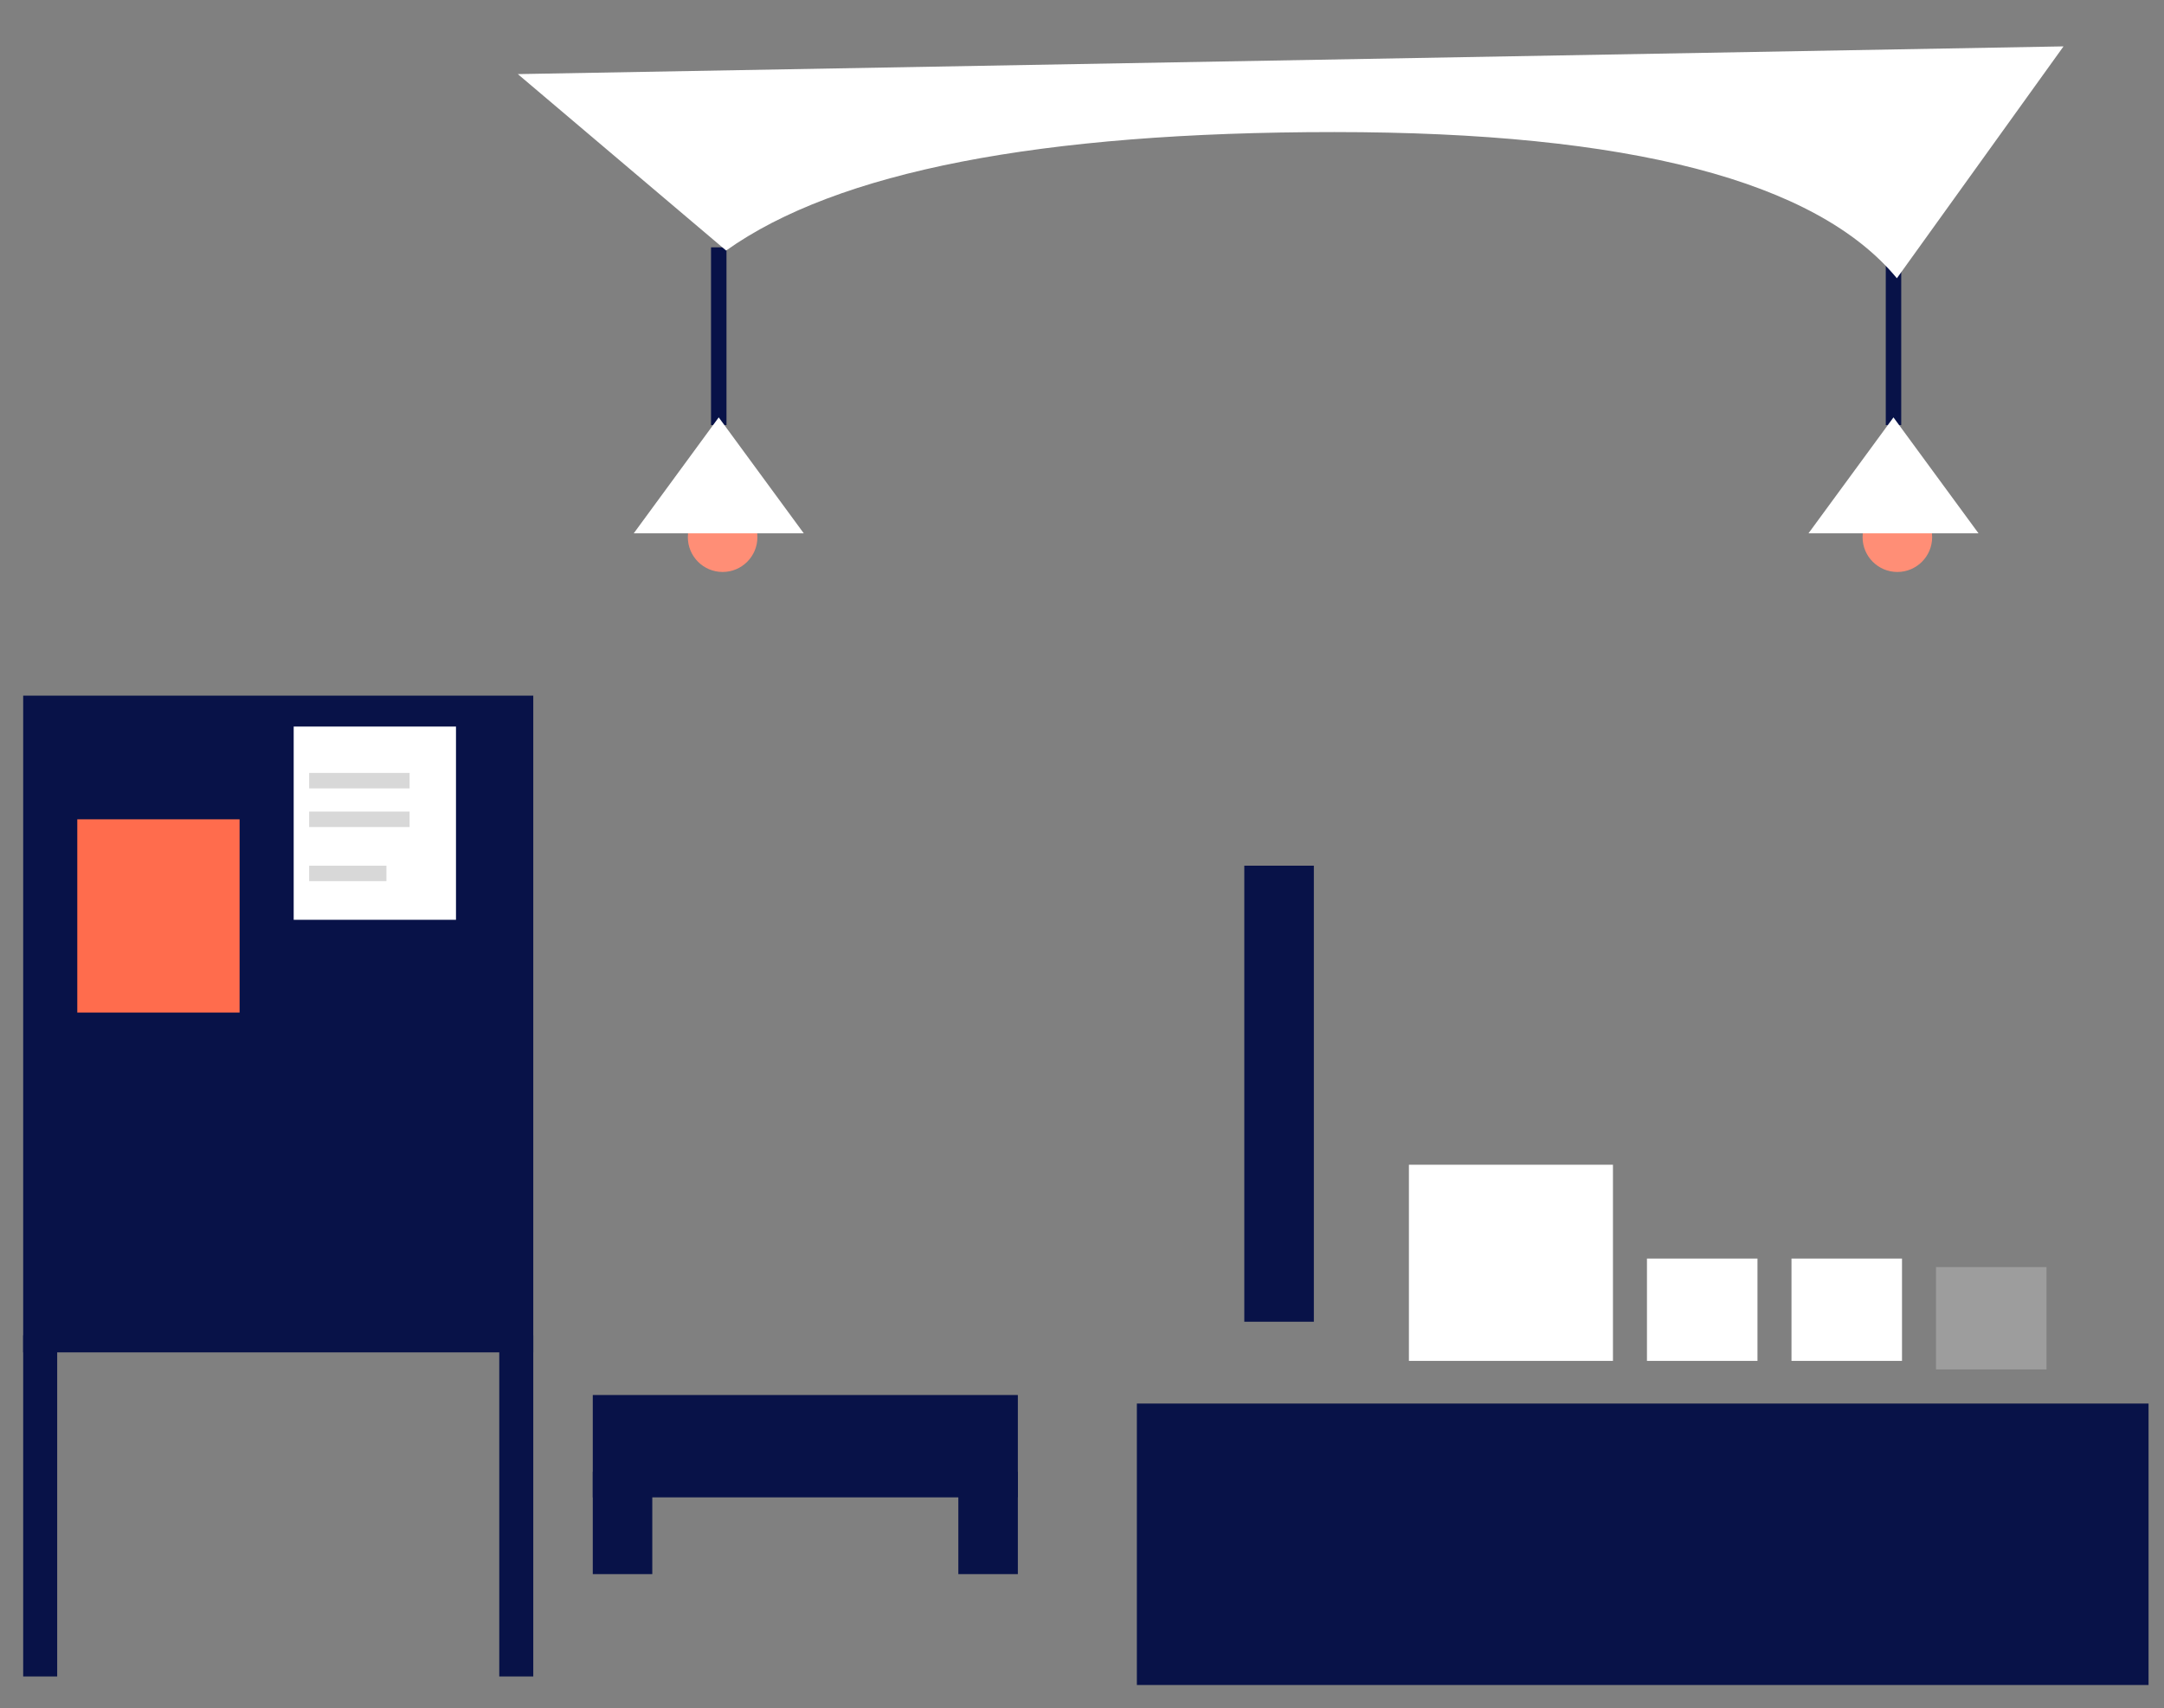 <?xml version="1.0" encoding="UTF-8"?>
<svg width="280px" height="221px" viewBox="0 0 280 221" version="1.1" xmlns="http://www.w3.org/2000/svg" xmlns:xlink="http://www.w3.org/1999/xlink">
    <rect x="0" y="0" width="280" height="221" fill="#808080" stroke="none"/>
    <!-- Generator: Sketch 48.1 (47250) - http://www.bohemiancoding.com/sketch -->
    <title>service_3</title>
    <desc>Created with Sketch.</desc>
    <defs></defs>
    <g id="Page-2" stroke="none" stroke-width="1" fill="none" fill-rule="evenodd">
        <g id="service_3">
            <circle id="Oval-8" fill="#FF8E76" cx="93.5" cy="69.5" r="4.5"></circle>
            <circle id="Oval-8-Copy" fill="#FF8E76" cx="245.5" cy="69.5" r="4.5"></circle>
            <rect id="Rectangle-18" fill="#081248" x="92" y="32" width="2" height="23"></rect>
            <rect id="Rectangle-18-Copy" fill="#081248" x="244" y="32" width="2" height="23"></rect>
            <rect id="Rectangle-17" fill="#081248" x="161" y="112" width="9" height="59"></rect>
            <g id="Group-22" transform="translate(3, 90)">
                <g id="Group-23" transform="translate(144.1, 91.586)" fill="#081248">
                    <polygon id="Rectangle-16-Copy" points="0 0 130.9 0 130.9 36.414 65.45 36.414 0 36.414"></polygon>
                </g>
                <g id="Group-23-Copy-2" transform="translate(73.7, 90.483)" fill="#081248">
                    <polygon id="Rectangle-16-Copy" points="0 0 55 0 55 13.241 27.5 13.241 0 13.241"></polygon>
                    <rect id="Rectangle-16-Copy-2" x="0" y="9.931" width="7.7" height="13.241"></rect>
                    <rect id="Rectangle-16-Copy-3" x="47.3" y="9.931" width="7.7" height="13.241"></rect>
                </g>
                <g id="Group-23-Copy" fill="#081248">
                    <polygon id="Rectangle-16-Copy" points="0 0 66 0 66 84.966 33 84.966 0 84.966"></polygon>
                    <rect id="Rectangle-16-Copy-2" x="0" y="82.759" width="4.4" height="44.138"></rect>
                    <rect id="Rectangle-16-Copy-3" x="61.6" y="82.759" width="4.4" height="44.138"></rect>
                </g>
                <rect id="Rectangle-38" fill="#FFFFFF" x="179.3" y="60.69" width="26.4" height="25.379"></rect>
                <rect id="Rectangle-38-Copy-2" fill="#FFFFFF" x="210.1" y="72.828" width="14.3" height="13.241"></rect>
                <rect id="Rectangle-38-Copy-4" fill="#FFFFFF" x="228.8" y="72.828" width="14.3" height="13.241"></rect>
                <rect id="Rectangle-38-Copy-5" fill="#FFFFFF" opacity="0.23" x="247.5" y="73.931" width="14.3" height="13.241"></rect>
            </g>
            <path d="M67,9.587 L93.954,32.413 C108.33,22.196 134.565,17.087 172.66,17.087 C210.756,17.087 235.014,23.391 245.437,36 L267,6 L67,9.587 Z" id="Path-94" fill="#FFFFFF"></path>
            <polygon id="Path-95" fill="#FFFFFF" points="92.996 54 82 69 104 69"></polygon>
            <polygon id="Path-95-Copy" fill="#FFFFFF" points="244.996 54 234 69 256 69"></polygon>
            <rect id="Rectangle-16" fill="#FFFFFF" x="38" y="94" width="21" height="25"></rect>
            <rect id="Rectangle-16-Copy-4" fill="#FF6C4D" x="10" y="106" width="21" height="25"></rect>
            <rect id="Rectangle-40" fill="#D8D8D8" x="40" y="100" width="13" height="2"></rect>
            <rect id="Rectangle-40-Copy" fill="#D8D8D8" x="40" y="105" width="13" height="2"></rect>
            <rect id="Rectangle-40-Copy-2" fill="#D8D8D8" x="40" y="112" width="10" height="2"></rect>
        </g>
    </g>
</svg>